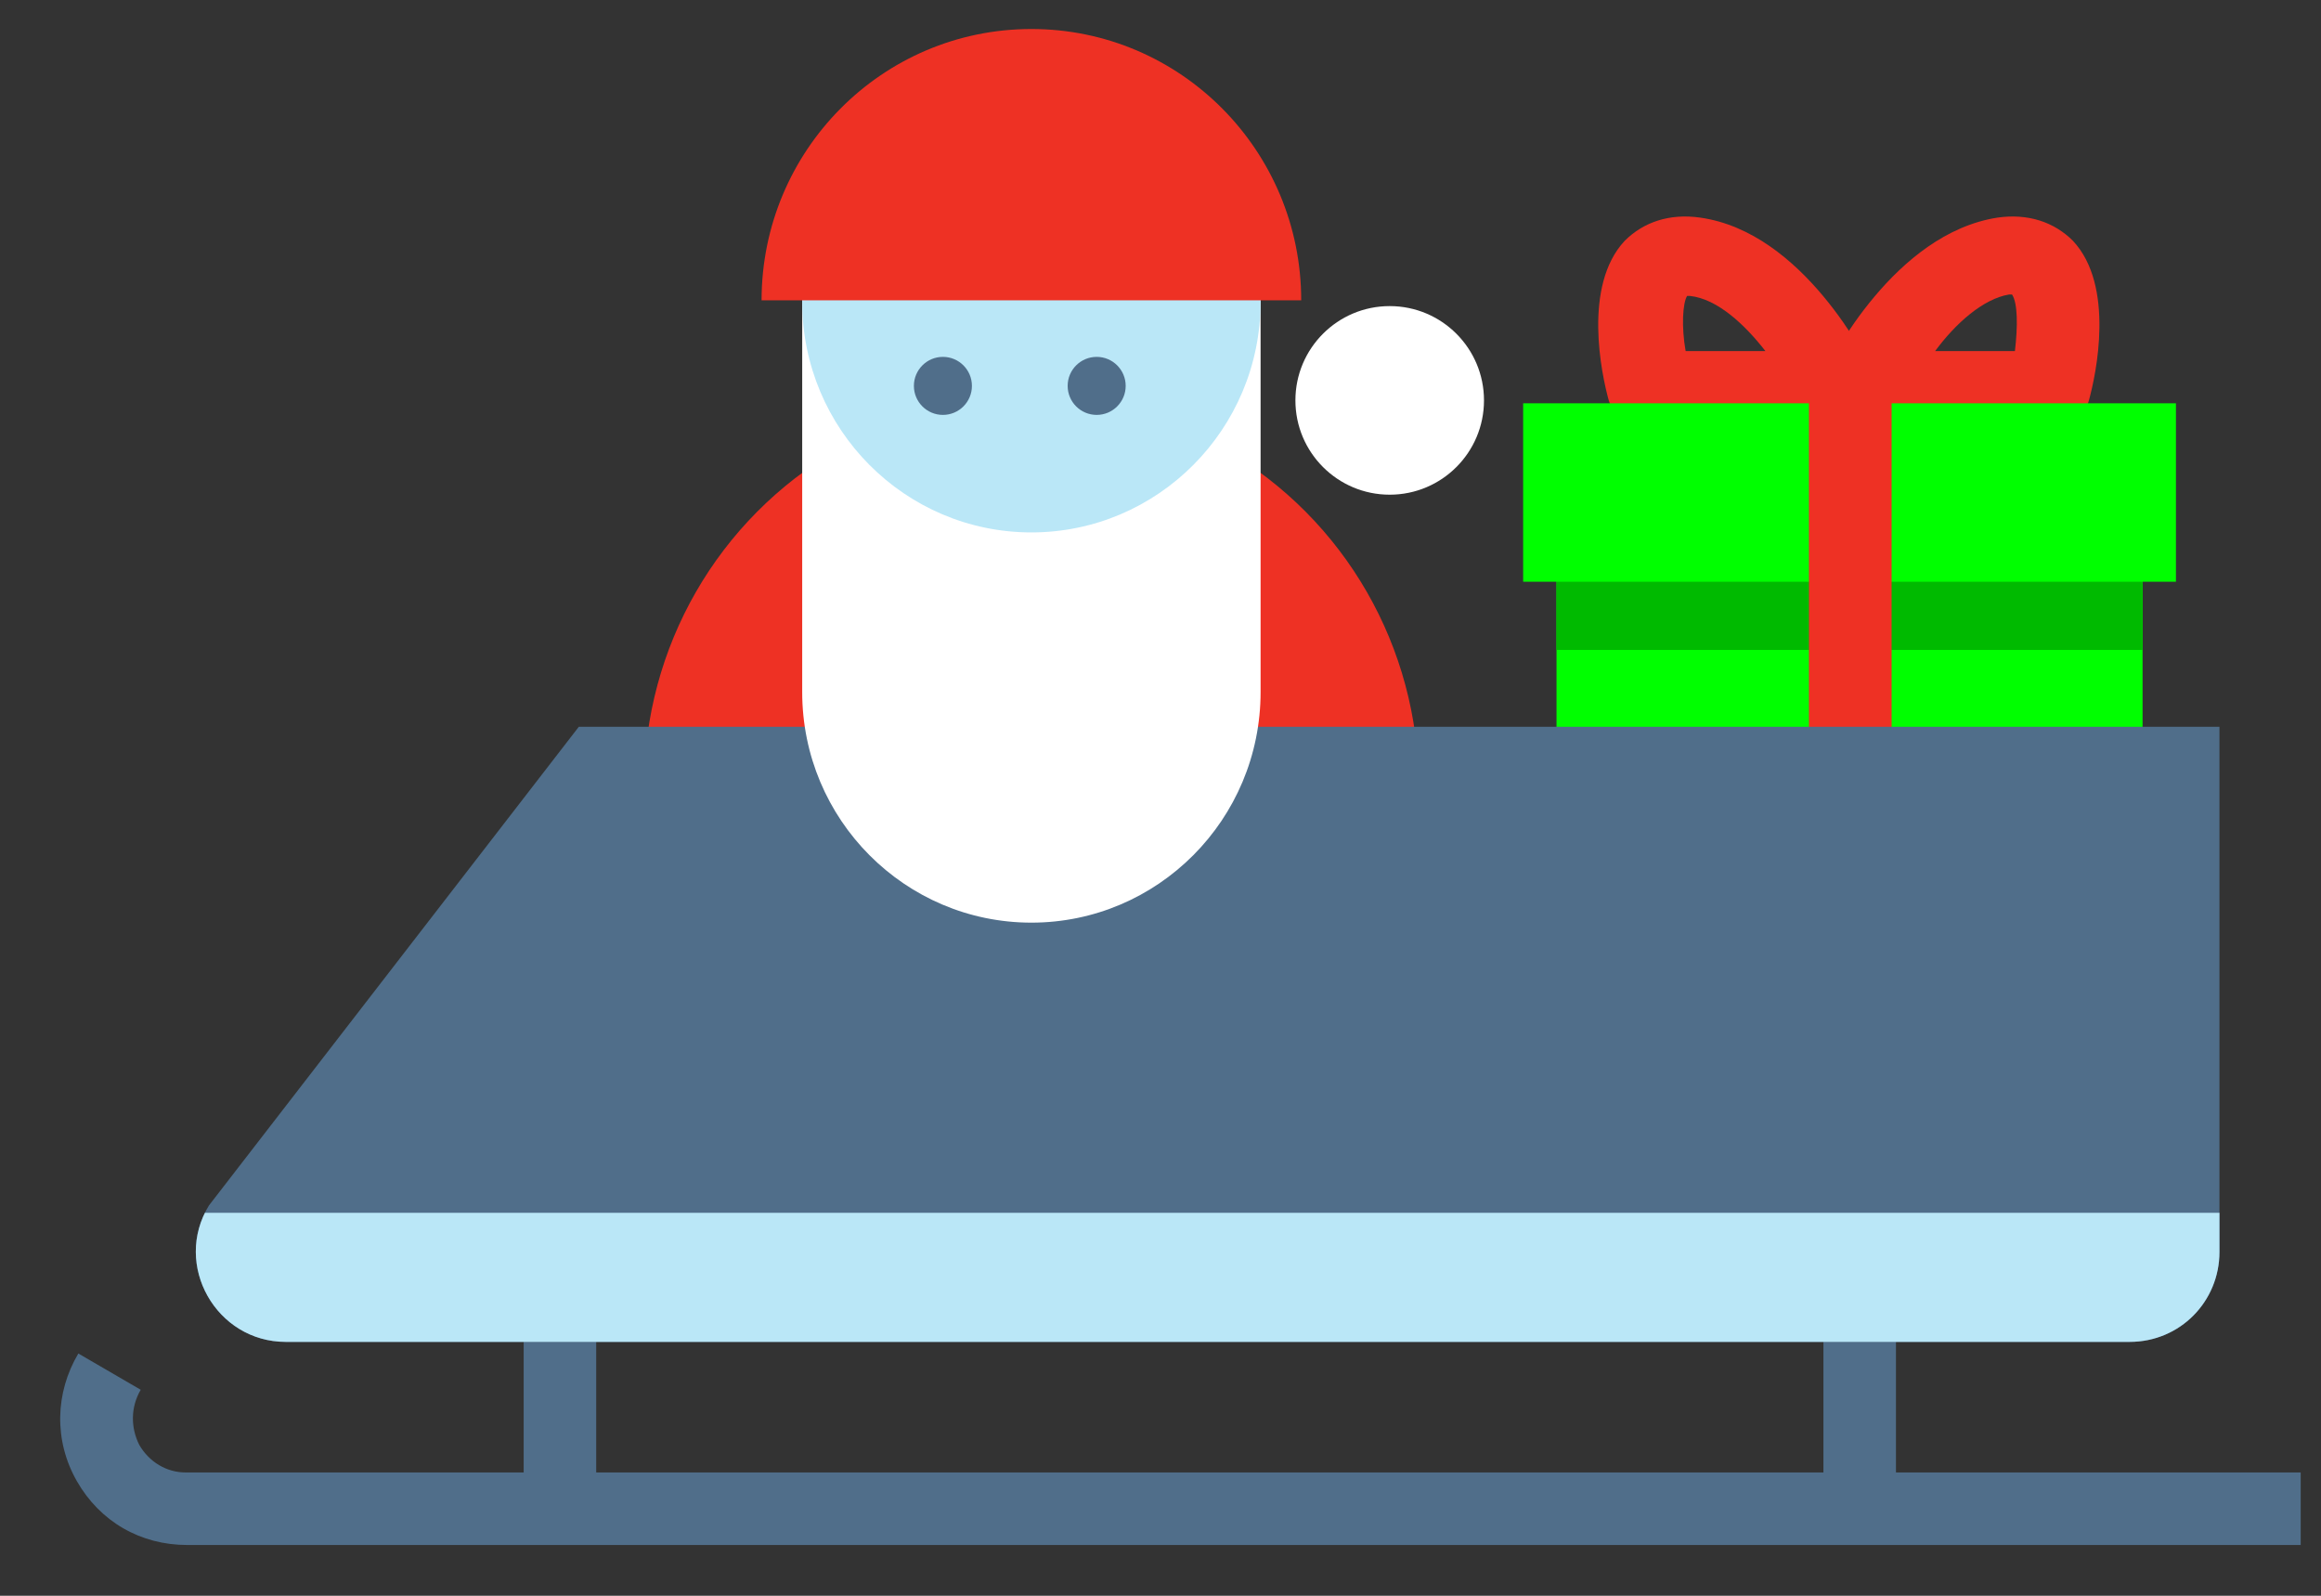 <?xml version="1.0" encoding="utf-8"?>
<!-- Generator: Adobe Illustrator 21.0.0, SVG Export Plug-In . SVG Version: 6.00 Build 0)  -->
<svg version="1.1" id="Vrstva_1" xmlns="http://www.w3.org/2000/svg" xmlns:xlink="http://www.w3.org/1999/xlink" x="0px" y="0px"
	 viewBox="0 0 160 110" style="enable-background:new 0 0 160 110;" xml:space="preserve">
<rect x="0" y="0" width="160" height="110" fill="#333333" stroke="none"/>
<style type="text/css">
	.st0{fill:#EE3124;}
	.st1{fill:#00FF00;}
	.st2{fill:#00BA00;}
	.st3{fill:#506E8A;}
	.st4{fill:#FFFFFF;}
	.st5{fill:#BAE7F7;}
	.st6{clip-path:url(#SVGID_2_);fill:#BAE7F7;}
	@keyframes santa-head {
		0% {
			transform: translateY(0px);
		}

		100% {
			transform: translateY(4px);
		}
	}

	#santaHead {
		animation-name: santa-head;
		animation-duration: 1s;
		animation-iteration-count: infinite;
		animation-timing-function: ease-in-out;
		animation-direction: alternate;
	}
</style>
<g>
	<g>
		<g>
			<path class="st0" d="M126.7,29.6h-13c-1.3,0-2.4-0.8-2.8-2c-0.5-1.8-1.8-7.9,1.1-11c1.3-1.3,3.1-1.9,5.2-1.6
				c7.1,1,11.5,9.8,12,10.8c0.4,0.8,0.3,1.8-0.2,2.6C128.6,29.1,127.7,29.6,126.7,29.6z M116.2,24.2h5.5c-1.4-1.8-3.3-3.6-5.2-3.8
				c-0.1,0-0.1,0-0.2,0C116,20.9,115.9,22.5,116.2,24.2z"/>
			<path class="st0" d="M141.3,29.6h-13c-1,0-1.9-0.5-2.4-1.2c-0.5-0.8-0.6-1.8-0.2-2.6c0.5-1,4.9-9.7,12-10.8
				c2.1-0.3,3.9,0.3,5.2,1.6c2.9,3.1,1.6,9.2,1.1,11C143.7,28.8,142.6,29.6,141.3,29.6z M133.4,24.2h5.5c0.2-1.7,0.2-3.3-0.2-3.9
				c0,0-0.1,0-0.2,0C136.7,20.6,134.8,22.3,133.4,24.2z"/>
		</g>
		<g>
			<rect x="107.3" y="29.8" class="st1" width="40.4" height="35.1"/>
			<rect x="107.3" y="36.8" class="st2" width="40.4" height="8"/>
			<rect x="105" y="27.8" class="st1" width="45" height="12.3"/>
			<rect x="124.7" y="27" class="st0" width="5.7" height="37.9"/>
		</g>
	</g>
	<ellipse class="st0" cx="71.1" cy="54.2" rx="26.7" ry="26.8"/>
	<g>
		<path class="st3" d="M146.8,92.5H19.7c-4.8,0-7.8-5.3-5.3-9.4l25.5-33H153v36.2C153,89.7,150.3,92.5,146.8,92.5z"/>
		<path class="st3" d="M158.6,106.5H12.9c-3.2,0-6-1.6-7.6-4.4c-1.6-2.8-1.5-6.1,0.1-8.8l4.3,2.5C9,97,9,98.4,9.6,99.6
			c0.7,1.2,1.9,1.9,3.2,1.9h145.8V106.5z"/>
		<rect x="36.1" y="92.1" class="st3" width="5" height="10.6"/>
		<rect x="125.7" y="92.1" class="st3" width="5" height="10.6"/>
	</g>
	<g id="santaHead">
		<path class="st4" d="M86.9,47.7c0,8.8-7.1,15.9-15.8,15.9s-15.8-7.1-15.8-15.9V19.7h31.6V47.7z"/>
		<path class="st5" d="M86.9,20.8c0,8.8-7.1,15.9-15.8,15.9s-15.8-7.1-15.8-15.9v-6.1h31.6V20.8z"/>
		<path class="st0" d="M52.5,20.7C52.5,10.4,60.8,2,71.1,2s18.6,8.4,18.6,18.7"/>
		<ellipse class="st3" cx="65" cy="26.6" rx="2" ry="2"/>
		<ellipse class="st3" cx="75.6" cy="26.6" rx="2" ry="2"/>
		<ellipse class="st4" cx="95.8" cy="27.6" rx="6.5" ry="6.5"/>
	</g>
	<g>
		<defs>
			<path id="SVGID_1_" d="M146.8,92.5H19.7c-4.8,0-7.8-5.3-5.3-9.4l25.5-33H153v36.2C153,89.7,150.3,92.5,146.8,92.5z"/>
		</defs>
		<clipPath id="SVGID_2_">
			<use xlink:href="#SVGID_1_"  style="overflow:visible;"/>
		</clipPath>
		<rect x="1.2" y="83.6" class="st6" width="161.7" height="28.3"/>
	</g>
</g>
</svg>
